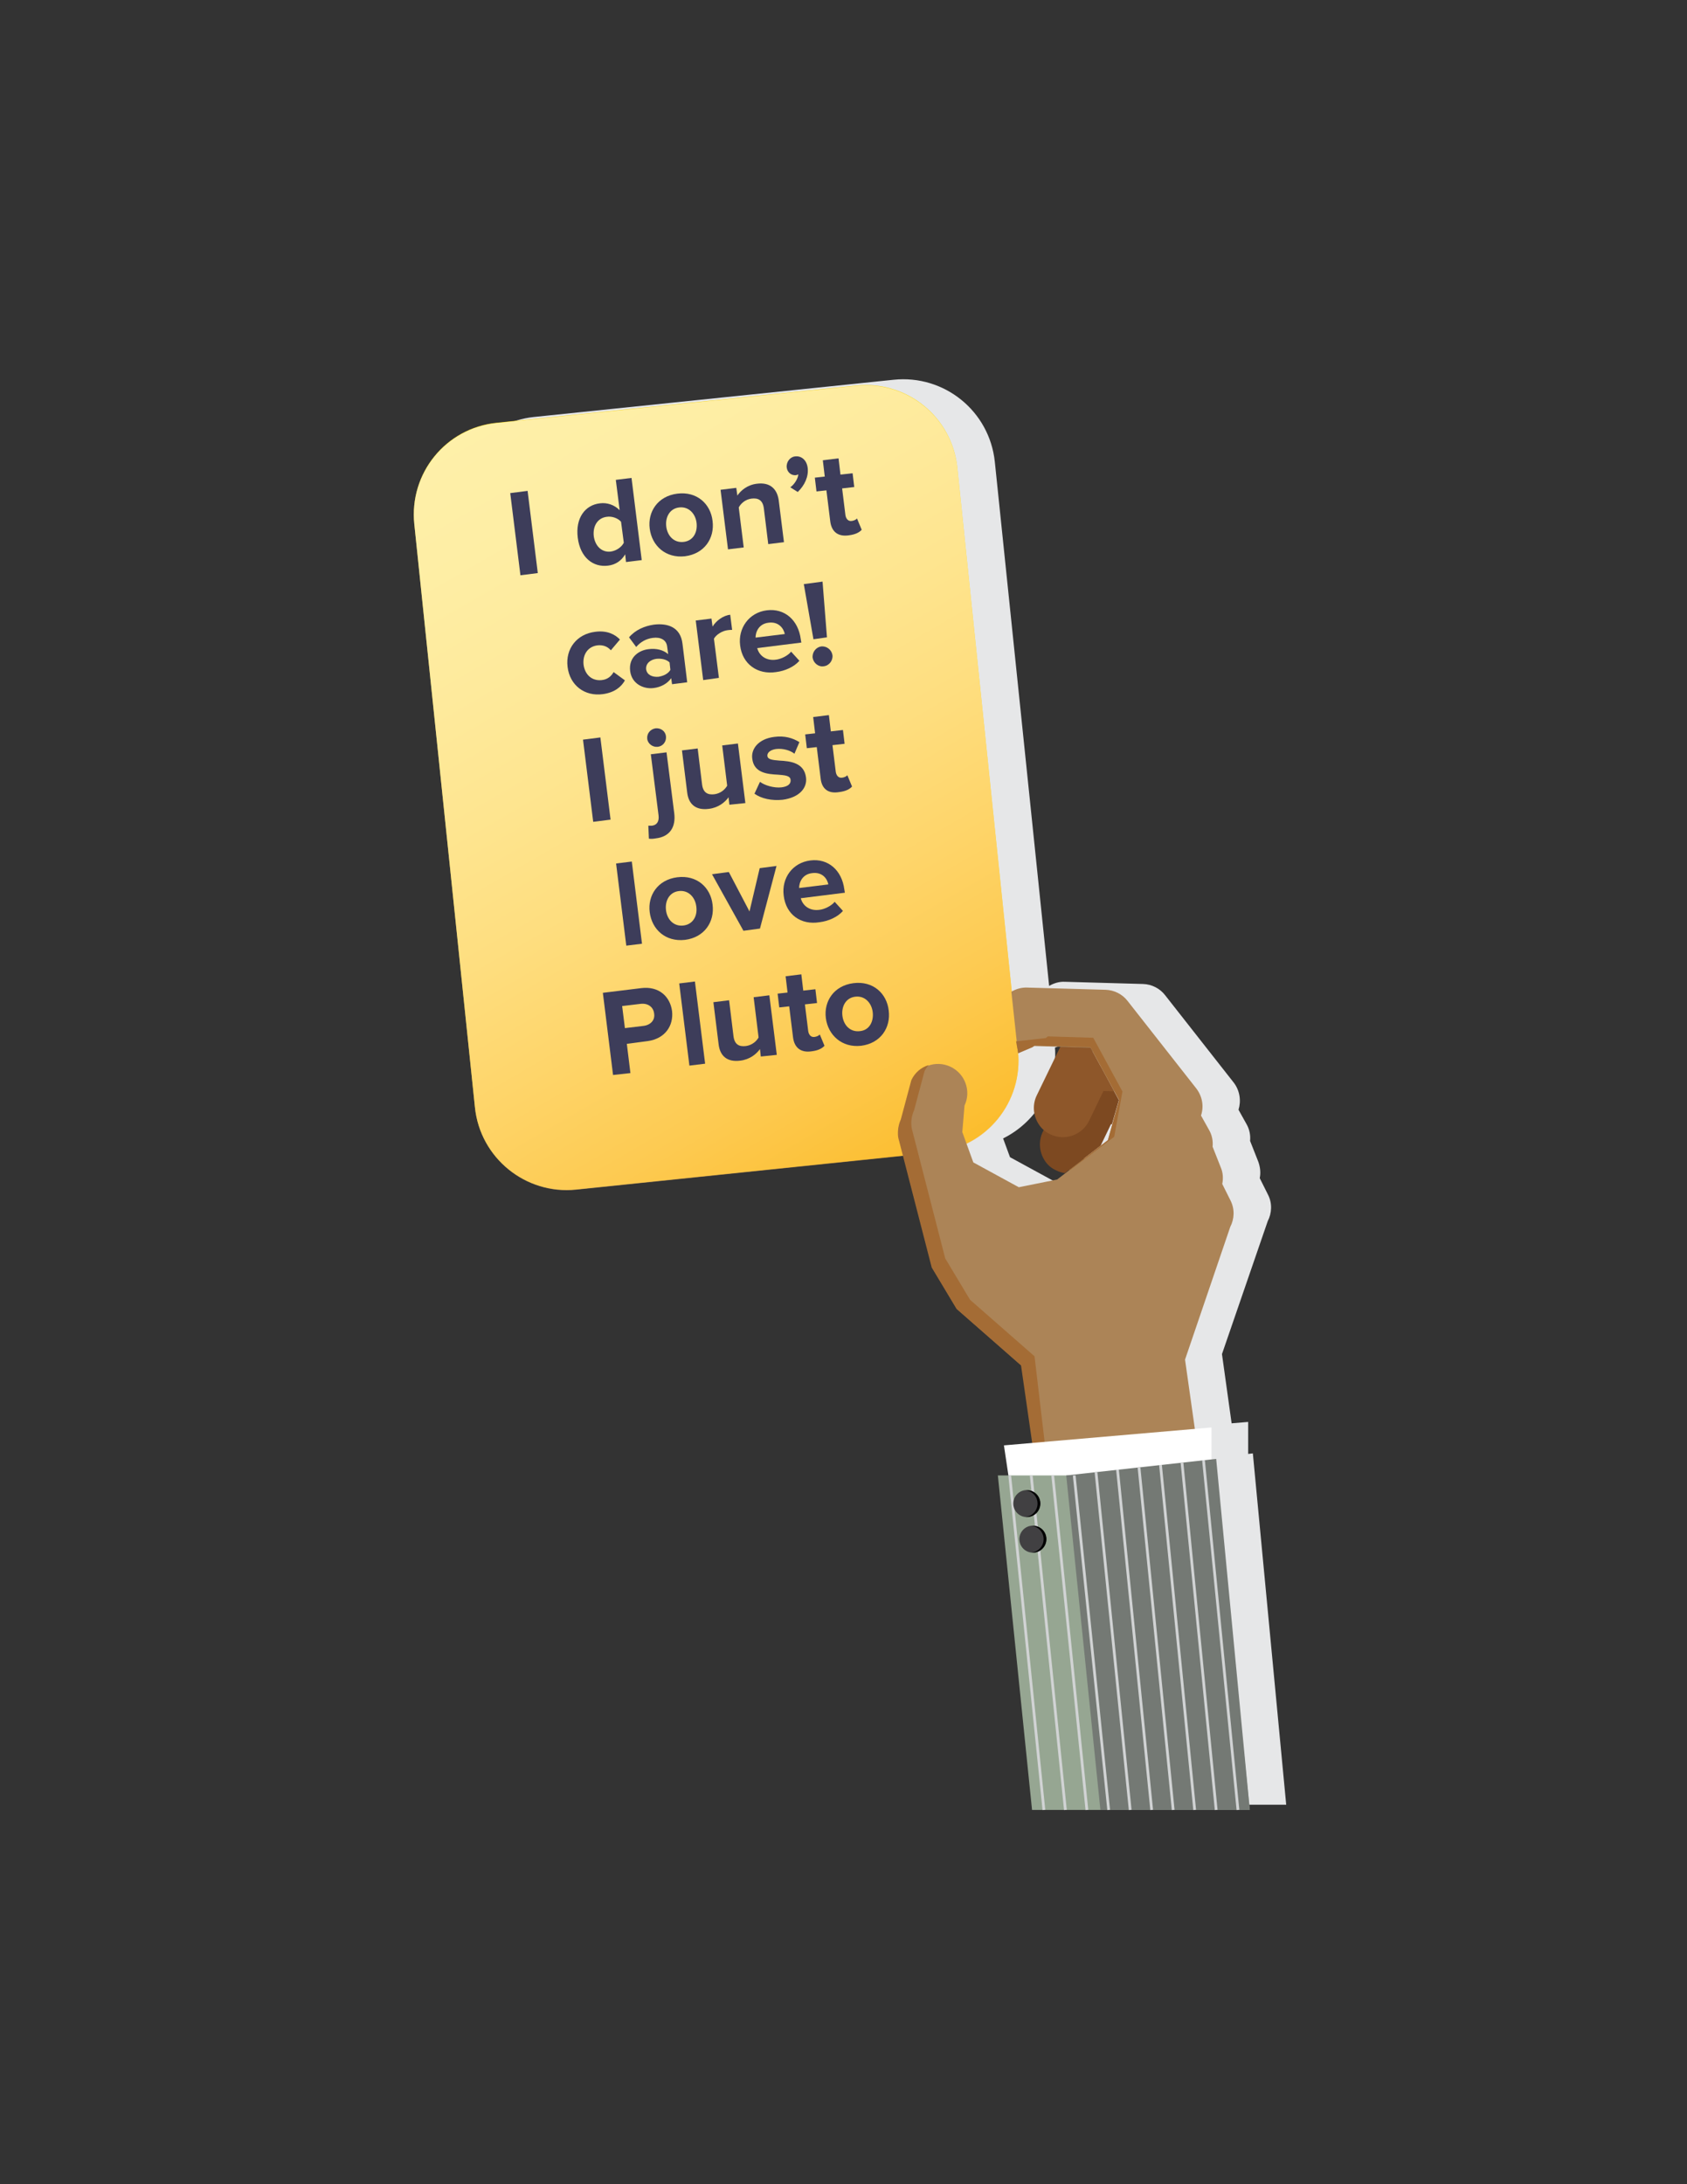 <?xml version="1.0" encoding="utf-8"?>
<!-- Generator: Adobe Illustrator 19.1.0, SVG Export Plug-In . SVG Version: 6.00 Build 0)  -->
<svg version="1.1" id="Layer_1" xmlns="http://www.w3.org/2000/svg" xmlns:xlink="http://www.w3.org/1999/xlink" x="0px" y="0px"
	 viewBox="0 0 612 792" style="enable-background:new 0 0 612 792;" xml:space="preserve">
<rect x="0" y="0" width="612" height="792" fill="#333333" stroke="none"/>
<style type="text/css">
	.st0{fill:#E6E7E8;}
	.st1{fill:#FBD508;}
	.st2{opacity:0.65;fill:url(#SVGID_1_);}
	.st3{fill:#7D4921;}
	.st4{fill:#8E572A;}
	.st5{fill:#AC8457;}
	.st6{fill:#A46C35;}
	.st7{fill:#FFFFFF;}
	.st8{fill:#96A692;}
	.st9{fill:#747974;}
	.st10{fill:#BCBEC0;stroke:#D1D3D4;stroke-miterlimit:10;}
	.st11{fill:#414042;}
	.st12{fill:#3D3D5A;}
</style>
<path class="st0" d="M454.5,527l-1.7,0.2v-11.6l-6,0.5l-3.5-25.1l16.6-48.2c1.5-2.9,1.7-6.5,0.1-9.6l-3-6c0.4-1.9,0.2-3.9-0.5-5.9
	l-3-7.6c0.2-2-0.2-4.2-1.3-6.1l-2.9-5.2c1-3.2,0.5-6.9-1.7-9.8l-24.9-31.7c-1.9-2.5-4.9-4-8-4.1l-28.4-0.8c-2-0.1-4,0.5-5.7,1.5
	l-19.7-190c-1.9-18.4-18.3-31.7-36.7-29.8l-130.5,13.5c-17.2,1.8-30,16.4-30,33.3c0,1.1,0.1,2.3,0.2,3.5l22,211.5
	c1.9,18.4,18.3,31.7,36.7,29.8L341,417l10.5,40.8l9,15l23.4,20.5l0.5,3.4l3.5,24.5l-10.4,0.9l1.6,10.9h-3.9l12.4,121.4h24.8h54.2
	L454.5,527z M382.8,382.5c0-0.9,0-1.9-0.1-2.8l0,0.2l5.2-2.3l0.2-0.1l0.5-0.2l9.4,0.3c-0.1,0.3-0.3,0.5-0.4,0.8l-8.2,16.9
	c-1.6,3.3-1.3,7.1,0.5,10.1c0.6,0.9,1.3,1.8,2.1,2.5l-0.3,0.6c-1.6,3.3-1.3,7.1,0.5,10.1c1,1.7,2.5,3.1,4.4,4c1,0.5,2.1,0.8,3.1,1
	l1.5-1.2v0l-4.4,3.4l-13.9,2.8l-16.5-9l-2.5-6.8C375.2,407.2,382.8,395.5,382.8,382.5z M416.5,405.7l0.3-0.1l-1.6,5.7l-2.4,1.8
	L416.5,405.7z M403.9,377.7l-0.2,0l5.3,0.1L403.9,377.7z"/>
<g>
	<g>
		<path class="st1" d="M172.3,401.5l-22-211.5c-1.9-18.4,11.4-34.8,29.8-36.7l130.5-13.5c18.4-1.9,34.8,11.4,36.7,29.8l22,211.5
			c1.9,18.4-11.4,34.8-29.8,36.7L209,431.3C190.7,433.2,174.2,419.9,172.3,401.5z"/>
		<linearGradient id="SVGID_1_" gradientUnits="userSpaceOnUse" x1="181.187" y1="149.376" x2="338.463" y2="421.786">
			<stop  offset="0" style="stop-color:#FFFFFF"/>
			<stop  offset="0.128" style="stop-color:#FFFCF8"/>
			<stop  offset="0.263" style="stop-color:#FFF6EB"/>
			<stop  offset="0.403" style="stop-color:#FFEED7"/>
			<stop  offset="0.544" style="stop-color:#FFE3BE"/>
			<stop  offset="0.688" style="stop-color:#FFD59D"/>
			<stop  offset="0.834" style="stop-color:#FEC578"/>
			<stop  offset="0.978" style="stop-color:#FCB348"/>
			<stop  offset="1" style="stop-color:#FBB040"/>
		</linearGradient>
		<path class="st2" d="M172.3,401.6l-22-211.5c-1.9-18.4,11.4-34.8,29.8-36.7l130.5-13.5c18.4-1.9,34.8,11.4,36.7,29.8l22,211.5
			c1.9,18.4-11.4,34.8-29.8,36.7L209,431.4C190.7,433.3,174.2,419.9,172.3,401.6z"/>
	</g>
	<path class="st3" d="M378.8,420.5c-1.8-3-2.1-6.8-0.5-10.1l8.2-16.9c1.5-3.1,4.5-5.3,7.9-5.8l5-0.8l6.5,12l-2.5,8.7l-0.4,0.1
		l-3.7,7.7l-13,10c-1.1-0.2-2.1-0.5-3.1-1C381.3,423.6,379.8,422.2,378.8,420.5z"/>
	<path class="st4" d="M404.2,395.7l-3.9-0.1l-5.2,10.8c-2.6,5.3-8.9,7.4-14.1,4.9c-1.9-0.9-3.4-2.3-4.4-4c-1.8-3-2.1-6.8-0.5-10.1
		l8.2-16.9c0.1-0.3,0.3-0.5,0.4-0.8l5.8,0.2l5.1,0.1L404.2,395.7z"/>
	<path class="st5" d="M375.7,529l-5.1-33.8l-23.4-20.5l-9-15L326.4,414c-0.2-0.6-0.3-1.1-0.4-1.7l0,0l0,0c-0.3-2.1-0.1-4.3,0.9-6.2
		l3.8-14.2c2.5-5.3,8.8-7.6,14.1-5.1c5.3,2.5,7.6,8.8,5.1,14.1l-0.8,9.6l4,11l16.5,9l13.9-2.8l18.4-14.1L406,399l-10.4-19.1
		l-20.4-0.6l-5.9,2.6l-2.4-22.3c1.7-1,3.7-1.6,5.8-1.5l28.4,0.8c3.1,0.1,6.1,1.6,8,4.1l24.9,31.7c2.2,2.9,2.8,6.5,1.7,9.8l2.9,5.2
		c1.1,1.9,1.5,4,1.3,6.1l3,7.6c0.8,1.9,0.9,4,0.5,5.9l3,6c1.6,3.2,1.4,6.7-0.1,9.6L429.9,493l5.1,36H375.7z"/>
	<g>
		<polygon class="st6" points="368.6,377.6 379.4,376.4 380.1,375.8 396.6,376.3 407.2,395.8 404.2,412.2 388.3,424.2 387.6,424.4 
			401.9,413.4 406,398.8 395.6,379.7 375.3,379.1 374.6,379.7 369.4,381.9 		"/>
		<path class="st6" d="M326.8,405.9l3.8-14.2c1.3-2.8,3.6-4.7,6.3-5.5c-0.6,0.7-1.1,1.4-1.5,2.2l-3.8,14.2c-0.9,2-1.2,4.1-0.9,6.2
			l0,0l0,0c0.1,0.6,0.2,1.1,0.4,1.7l11.8,45.8l9,15l23.4,20.5l4.4,37.3h-4.4l-4.9-34l-23.4-20.5l-9-15l-11.8-45.8
			c-0.2-0.6-0.3-1.1-0.4-1.7l0,0l0,0C325.6,410.1,325.9,407.9,326.8,405.9z"/>
	</g>
	<polygon class="st7" points="439.5,563 370,563 364.2,524.1 439.5,517.6 	"/>
	<g>
		<g>
			<polygon class="st8" points="453.4,656.3 374.4,656.3 362,535 441,535 			"/>
			<polygon class="st9" points="453.4,656.3 399.2,656.3 386.8,535 441.2,529 			"/>
		</g>
		<g>
			<line class="st10" x1="397.6" y1="533.8" x2="410" y2="656.3"/>
			<line class="st10" x1="405.4" y1="532.9" x2="417.8" y2="656.3"/>
			<line class="st10" x1="413.2" y1="532.1" x2="425.6" y2="656.3"/>
			<line class="st10" x1="421" y1="531.2" x2="433.4" y2="656.3"/>
			<line class="st10" x1="428.8" y1="530.4" x2="441.2" y2="656.3"/>
			<line class="st10" x1="436.6" y1="529.5" x2="449.1" y2="656.3"/>
			<line class="st10" x1="389.7" y1="535" x2="402.2" y2="656.3"/>
			<line class="st10" x1="381.9" y1="535" x2="394.3" y2="656.3"/>
			<line class="st10" x1="374.1" y1="535" x2="386.5" y2="656.3"/>
			<line class="st10" x1="366.3" y1="535" x2="378.7" y2="656.3"/>
		</g>
	</g>
	<g>
		<circle class="st11" cx="372.5" cy="545.2" r="4.9"/>
		<path d="M377.4,545.2c0,2.7-2.2,4.9-4.9,4.9c-0.2,0-0.4,0-0.5,0c2.4-0.3,4.4-2.3,4.4-4.9c0-2.5-1.9-4.6-4.4-4.8c0.2,0,0.4,0,0.5,0
			C375.2,540.3,377.4,542.5,377.4,545.2z"/>
	</g>
	<g>
		<circle class="st11" cx="374.7" cy="558.1" r="4.9"/>
		<path d="M379.6,558.1c0,2.7-2.2,4.9-4.9,4.9c-0.2,0-0.4,0-0.5,0c2.4-0.3,4.4-2.3,4.4-4.9c0-2.5-1.9-4.6-4.4-4.8c0.2,0,0.4,0,0.5,0
			C377.4,553.2,379.6,555.4,379.6,558.1z"/>
	</g>
</g>
<g>
	<g>
		<path class="st12" d="M188.8,208.6l-3.7-29.8l6.3-0.8l3.7,29.8L188.8,208.6z"/>
		<path class="st12" d="M227.1,203.8l-0.3-2.8c-1.4,2.4-3.6,3.8-6.2,4.1c-5.4,0.7-10.1-2.9-11-10.1c-0.9-7.1,2.6-11.9,8.1-12.5
			c2.5-0.3,5.1,0.5,7.1,2.5l-1.4-11l5.7-0.7l3.7,29.8L227.1,203.8z M226.3,196.8l-1-7.6c-1.1-1.3-3.3-2.1-5.2-1.8
			c-3.2,0.4-5.1,3.2-4.7,7c0.5,3.7,3,6,6.2,5.6C223.6,199.7,225.5,198.4,226.3,196.8z"/>
		<path class="st12" d="M235.7,191.7c-0.8-6.1,2.9-11.8,10-12.7c7.1-0.9,12.1,3.7,12.8,9.9c0.8,6.2-2.9,11.9-10,12.8
			C241.5,202.5,236.5,197.9,235.7,191.7z M252.7,189.6c-0.4-3.3-2.8-6-6.3-5.6s-5.1,3.6-4.7,6.9c0.4,3.4,2.8,6,6.3,5.6
			S253.1,193,252.7,189.6z"/>
		<path class="st12" d="M278.7,197.3l-1.6-13c-0.4-3-2.1-3.8-4.5-3.5c-2.2,0.3-3.8,1.7-4.6,3.2l1.8,14.5l-5.7,0.7l-2.7-21.6l5.7-0.7
			l0.4,2.8c1.2-1.8,3.6-3.9,7.1-4.3c4.7-0.6,7.3,1.8,7.9,6l1.9,15.2L278.7,197.3z"/>
		<path class="st12" d="M289.4,178.4l-2.7-1.7c1.3-0.9,2.8-3,2.9-4.7c-0.1,0.1-0.5,0.2-0.8,0.3c-1.7,0.2-3.2-1-3.4-2.8
			c-0.2-2,1.2-3.8,3-4c2.1-0.3,4.2,1.1,4.6,4.1C293.4,172.8,291.9,176,289.4,178.4z"/>
		<path class="st12" d="M301.2,189.1l-1.4-11.3l-3.6,0.4l-0.6-5l3.6-0.4l-0.7-5.9l5.7-0.7l0.7,5.9l4.4-0.5l0.6,5l-4.4,0.5l1.2,9.7
			c0.2,1.3,1,2.3,2.3,2.1c0.8-0.1,1.6-0.5,1.9-0.9l1.7,4.1c-0.8,0.9-2.2,1.7-4.6,2C304.1,194.7,301.7,192.9,301.2,189.1z"/>
		<path class="st12" d="M205.9,241.8c-0.8-6.6,3.4-11.9,10-12.7c4.4-0.6,7.3,1,9,2.8l-3.3,3.9c-1.2-1.4-2.9-2-4.8-1.8
			c-3.4,0.4-5.5,3.2-5.1,7c0.5,3.8,3.2,6,6.6,5.6c2-0.2,3.4-1.3,4.3-2.9l4.1,3c-1.2,2.2-3.6,4.4-8,5
			C212.1,252.6,206.7,248.5,205.9,241.8z"/>
		<path class="st12" d="M243.8,248.1l-0.3-2.2c-1.3,1.9-3.7,3.3-6.5,3.6c-3.4,0.4-7.8-1.4-8.4-6.2c-0.6-5,3.2-7.5,6.6-7.9
			c2.9-0.4,5.5,0.3,7.2,1.8l-0.4-2.9c-0.3-2.2-2.3-3.4-5.2-3c-2.3,0.3-4.4,1.4-6,3.3l-2.6-3.5c2.3-2.7,5.6-4.1,9-4.6
			c4.9-0.6,9.7,0.8,10.4,7l1.7,13.9L243.8,248.1z M243.2,242.9l-0.3-2.7c-1.1-1.1-3-1.5-4.8-1.3c-2.2,0.3-3.9,1.7-3.7,3.8
			c0.3,2,2.2,2.9,4.5,2.7C240.7,245.1,242.4,244.3,243.2,242.9z"/>
		<path class="st12" d="M255.1,246.6l-2.7-21.6l5.7-0.7l0.4,2.9c1.3-2.1,3.8-4,6.4-4.3l0.7,5.5c-0.4,0-1,0-1.6,0.1
			c-1.9,0.2-4.2,1.6-5,3.1l1.8,14.2L255.1,246.6z"/>
		<path class="st12" d="M268.5,234c-0.8-6.2,3.2-11.9,9.7-12.7c6.4-0.8,11.4,3.5,12.3,10.5l0.2,1.2l-16,2c0.7,2.7,3.2,4.7,6.8,4.2
			c1.8-0.2,4.3-1.4,5.5-2.9l3,3.3c-1.9,2.2-5.2,3.7-8.5,4.1C274.9,244.7,269.3,240.9,268.5,234z M278.8,225.8
			c-3.5,0.4-4.7,3.3-4.7,5.4l10.6-1.3C284.3,227.9,282.5,225.3,278.8,225.8z"/>
		<path class="st12" d="M295.1,231.8l-3.5-20l6.8-0.9l1.6,20.2L295.1,231.8z M294.8,238.5c-0.2-2,1.2-3.8,3.1-4.1
			c2-0.2,3.8,1.2,4.1,3.2c0.2,1.9-1.2,3.8-3.2,4C296.9,241.9,295.1,240.4,294.8,238.5z"/>
		<path class="st12" d="M215.2,298l-3.7-29.8l6.3-0.8l3.7,29.8L215.2,298z"/>
		<path class="st12" d="M234.8,267.9c-0.2-1.9,1.1-3.5,3-3.8c1.9-0.2,3.6,1,3.8,2.9c0.2,1.9-1.1,3.6-3,3.8
			C236.8,271,235,269.7,234.8,267.9z M235.4,304.1l-0.2-4.7c0.4,0,0.9,0,1.3,0c1.7-0.2,2.7-1.4,2.4-3.8l-2.8-22.1l5.7-0.7l2.8,22.1
			c0.6,4.9-1.5,8.5-6.7,9.1C236.8,304.2,236.1,304.2,235.4,304.1z"/>
		<path class="st12" d="M264.6,291.8l-0.3-2.7c-1.3,1.8-3.7,3.8-7.2,4.2c-4.7,0.6-7.3-1.7-7.8-5.9l-1.9-15.3l5.7-0.7l1.6,13.1
			c0.4,3,2.1,3.8,4.5,3.5c2.2-0.3,3.8-1.7,4.6-3.1l-1.8-14.6l5.7-0.7l2.7,21.6L264.6,291.8z"/>
		<path class="st12" d="M273.7,287.8l2-4.3c1.7,1.3,5.1,2.3,7.8,2c2.5-0.3,3.5-1.4,3.3-2.8c-0.2-1.5-2.2-1.6-4.6-1.8
			c-3.8-0.2-8.7-0.6-9.3-5.8c-0.5-3.6,2.3-7.2,8-7.9c3.7-0.5,6.7,0.4,9.1,1.9l-1.8,4.2c-1.5-1.2-4.1-2-6.7-1.7
			c-2.1,0.3-3.3,1.4-3.1,2.6c0.2,1.2,1.9,1.4,4.4,1.6c3.8,0.2,8.9,0.7,9.6,6.1c0.5,3.9-2.5,7.3-8.5,8.1
			C280,290.4,276.2,289.6,273.7,287.8z"/>
		<path class="st12" d="M297.7,282.2l-1.4-11.3l-3.6,0.4l-0.6-5l3.6-0.4l-0.7-5.9l5.7-0.7l0.7,5.9l4.4-0.5l0.6,5l-4.4,0.5l1.2,9.7
			c0.2,1.3,1,2.3,2.3,2.1c0.8-0.1,1.6-0.5,1.9-0.9l1.7,4.1c-0.8,0.9-2.2,1.7-4.6,2C300.5,287.9,298.1,286.1,297.7,282.2z"/>
		<path class="st12" d="M227.2,342.9l-3.7-29.8l5.7-0.7l3.7,29.8L227.2,342.9z"/>
		<path class="st12" d="M235.7,330.8c-0.8-6.1,2.9-11.8,10-12.7c7.1-0.9,12.1,3.7,12.8,9.9c0.8,6.2-2.9,11.9-10,12.8
			C241.4,341.6,236.5,337,235.7,330.8z M252.6,328.7c-0.4-3.3-2.8-6-6.3-5.6s-5.1,3.6-4.7,6.9c0.4,3.4,2.8,6,6.3,5.6
			S253.1,332.1,252.6,328.7z"/>
		<path class="st12" d="M269.7,337.5l-11.4-20.5l6.1-0.8l7.5,14.3l3.7-15.7l6.1-0.8l-6,22.7L269.7,337.5z"/>
		<path class="st12" d="M284.3,324.7c-0.8-6.3,3.2-11.9,9.7-12.7c6.4-0.8,11.4,3.5,12.3,10.5l0.2,1.2l-16,2c0.7,2.7,3.2,4.7,6.8,4.2
			c1.8-0.2,4.3-1.4,5.5-2.9l3,3.3c-1.9,2.2-5.2,3.7-8.5,4.1C290.6,335.5,285.1,331.7,284.3,324.7z M294.6,316.6
			c-3.5,0.4-4.7,3.3-4.7,5.4l10.6-1.3C300.1,318.6,298.3,316.1,294.6,316.6z"/>
		<path class="st12" d="M222.4,389.8l-3.7-29.8l13.9-1.7c6.5-0.8,10.5,3.1,11.2,8.3c0.6,5.2-2.4,10-8.8,10.9l-7.6,1l1.3,10.6
			L222.4,389.8z M237.3,367.5c-0.3-2.5-2.4-3.8-4.9-3.5l-6.7,0.8l1,8l6.7-0.8C236,371.7,237.7,369.9,237.3,367.5z"/>
		<path class="st12" d="M250.1,386.4l-3.7-29.8l5.7-0.7l3.7,29.8L250.1,386.4z"/>
		<path class="st12" d="M276,383.1l-0.3-2.7c-1.3,1.8-3.7,3.8-7.2,4.2c-4.7,0.6-7.3-1.7-7.8-5.9l-1.9-15.3l5.7-0.7l1.6,13.1
			c0.4,3,2.1,3.8,4.5,3.5c2.2-0.3,3.8-1.7,4.6-3.1l-1.8-14.6l5.7-0.7l2.7,21.6L276,383.1z"/>
		<path class="st12" d="M287.7,376.2l-1.4-11.3l-3.6,0.4l-0.6-5l3.6-0.4l-0.7-5.9l5.7-0.7l0.7,5.9l4.4-0.5l0.6,5l-4.4,0.5l1.2,9.7
			c0.2,1.3,1,2.3,2.3,2.1c0.8-0.1,1.6-0.5,1.9-0.9l1.7,4.1c-0.8,0.9-2.2,1.7-4.6,2C290.6,381.8,288.2,380,287.7,376.2z"/>
		<path class="st12" d="M299.6,369.2c-0.8-6.1,2.9-11.8,10-12.7c7.1-0.9,12.1,3.7,12.8,9.9c0.8,6.2-2.9,11.9-10,12.8
			C305.4,380,300.4,375.3,299.6,369.2z M316.6,367c-0.4-3.3-2.8-6-6.3-5.6s-5.1,3.6-4.7,6.9c0.4,3.4,2.8,6,6.3,5.6
			C315.4,373.6,317,370.4,316.6,367z"/>
	</g>
</g>
</svg>
